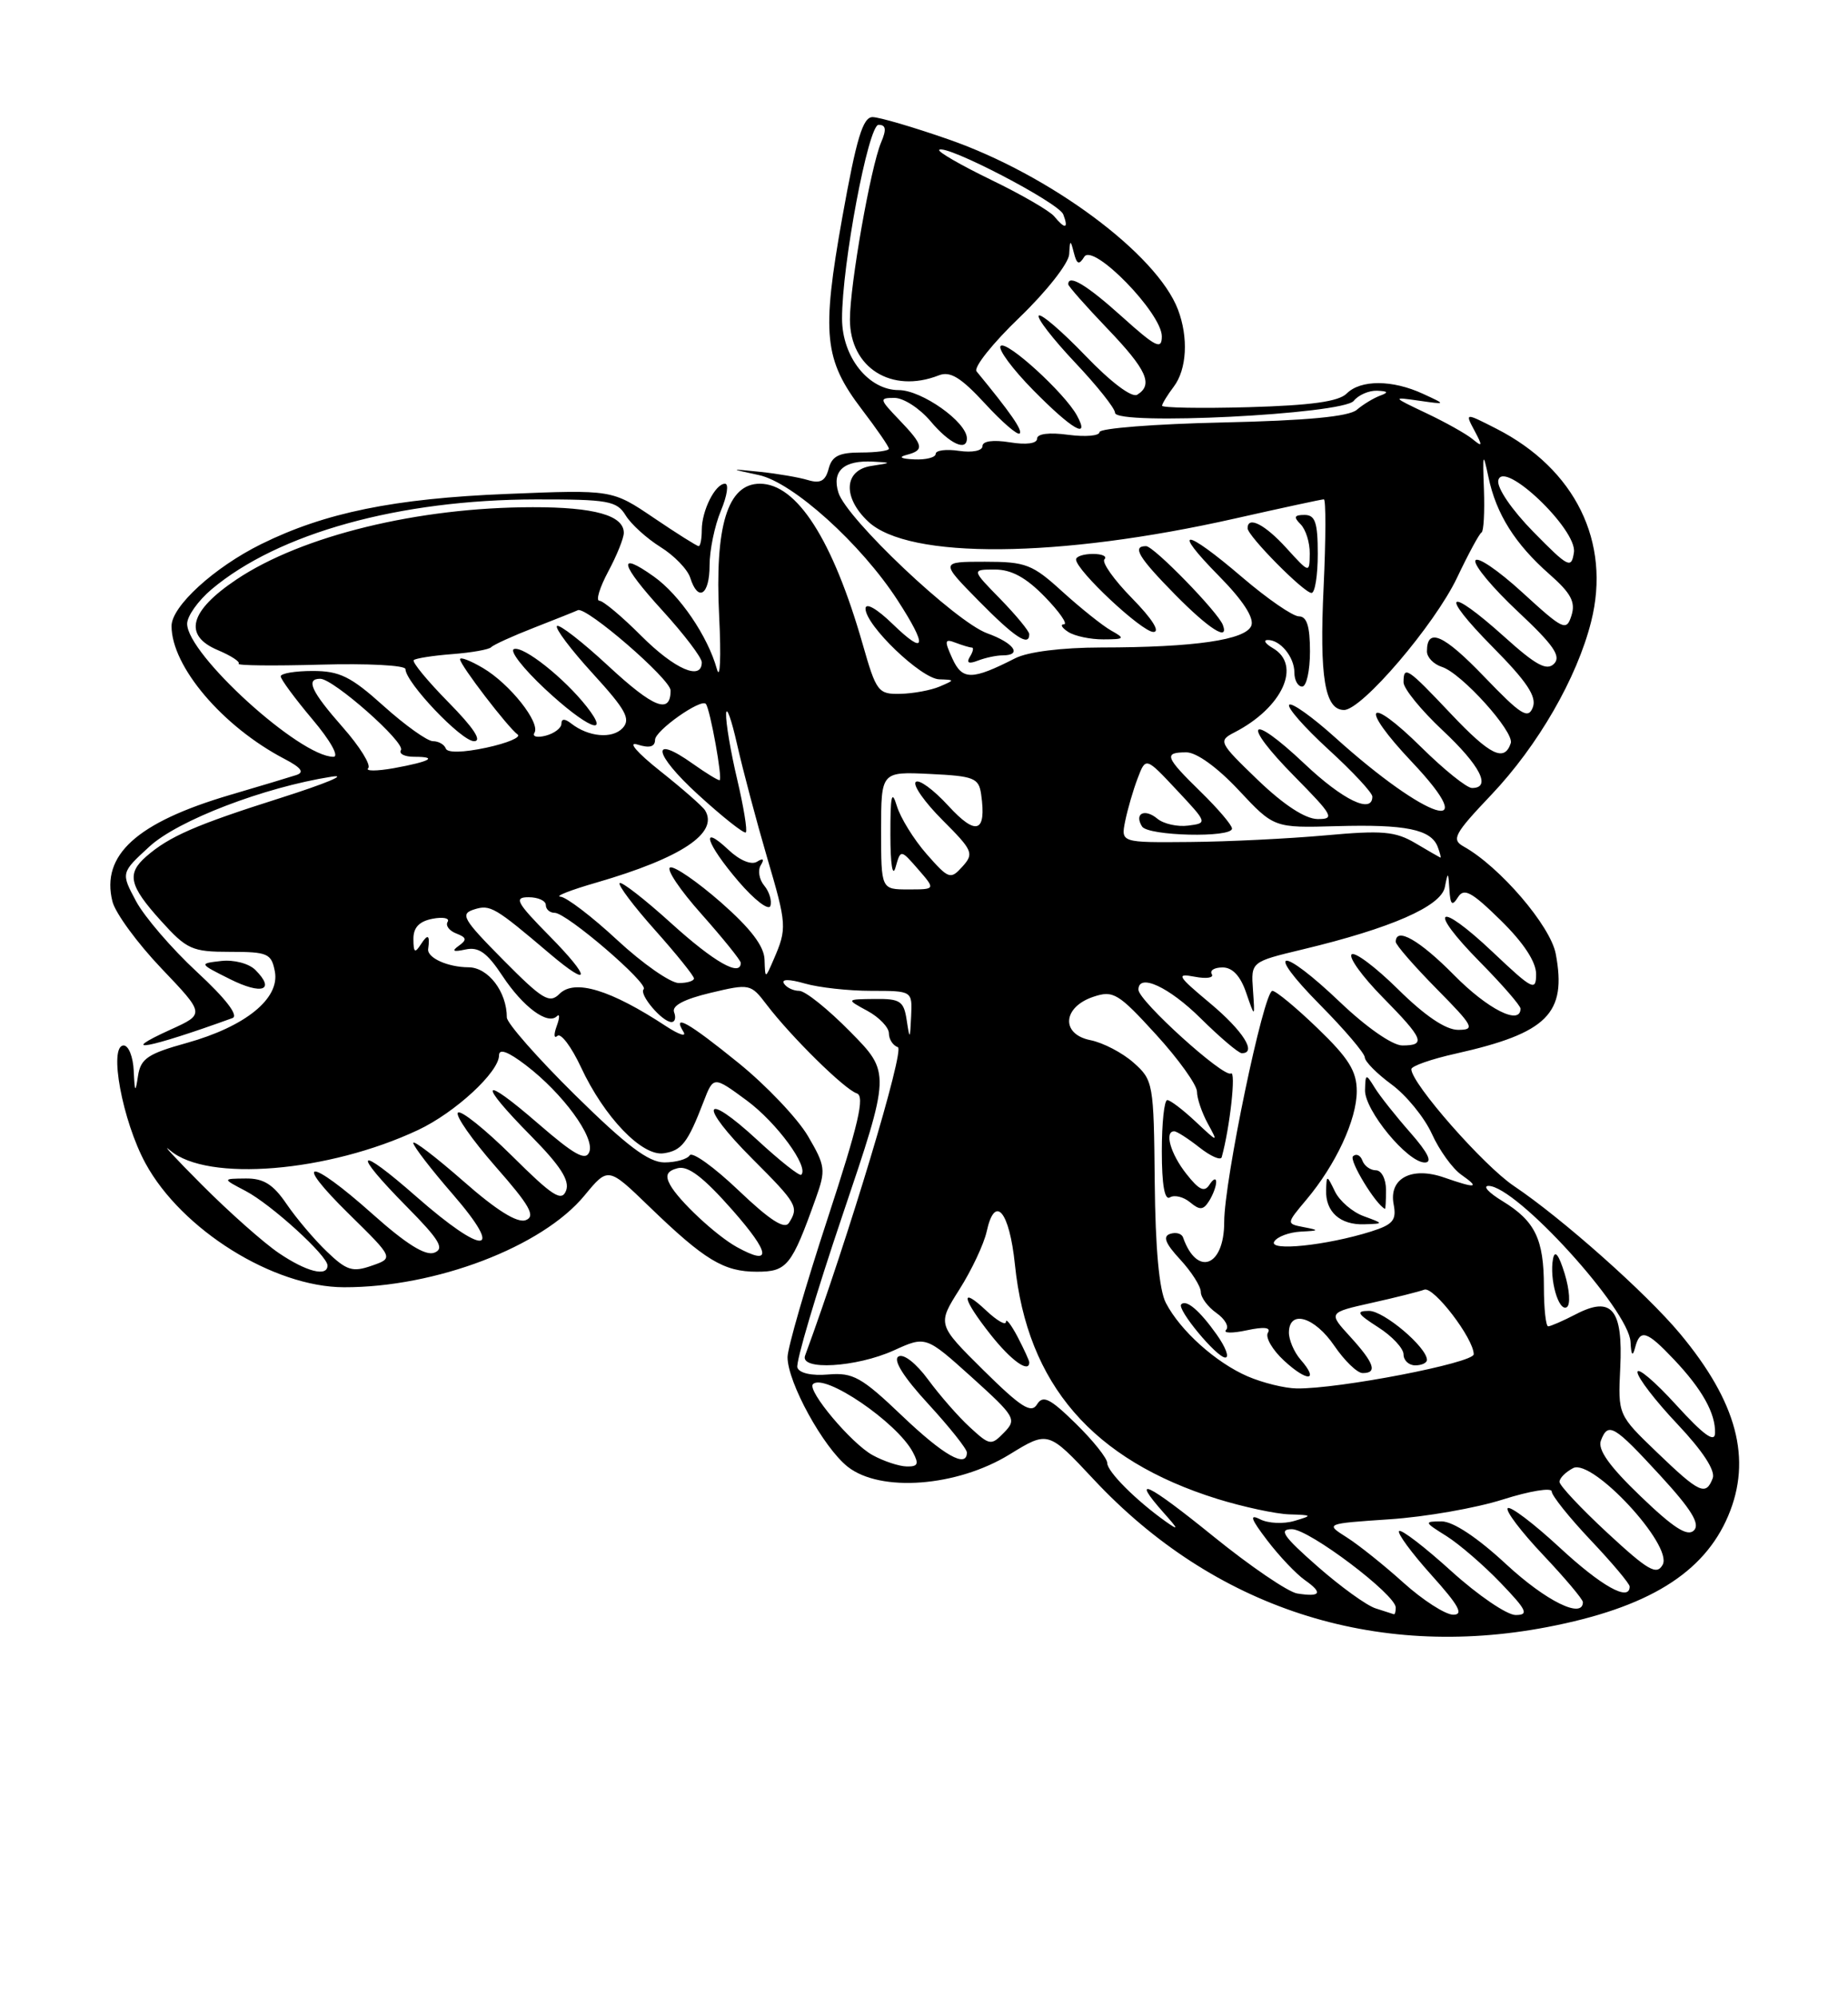 <?xml version="1.0" encoding="UTF-8" standalone="no"?>
<!DOCTYPE svg PUBLIC "-//W3C//DTD SVG 1.1//EN" "http://www.w3.org/Graphics/SVG/1.1/DTD/svg11.dtd" >
<svg xmlns="http://www.w3.org/2000/svg" xmlns:xlink="http://www.w3.org/1999/xlink" version="1.1" viewBox="0 0 237 256">
 <g >
 <path fill="currentColor"
d=" M 198.41 208.55 C 211.32 206.08 218.52 201.65 221.64 194.28 C 224.71 187.02 222.77 179.71 215.45 170.93 C 211.12 165.74 200.35 156.17 194.15 152.01 C 190.26 149.40 181.00 138.86 181.00 137.04 C 181.00 136.64 183.57 135.74 186.72 135.04 C 198.45 132.41 200.96 129.91 199.52 122.26 C 198.85 118.67 192.34 111.08 187.71 108.50 C 186.11 107.61 186.48 106.90 191.25 101.88 C 197.24 95.57 202.25 86.89 204.06 79.67 C 206.63 69.48 202.02 60.11 191.91 54.95 C 187.87 52.89 187.87 52.89 189.10 55.20 C 190.16 57.19 190.13 57.34 188.86 56.29 C 188.05 55.62 185.39 54.13 182.94 52.97 C 178.50 50.86 178.50 50.86 182.00 51.36 C 185.50 51.86 185.50 51.86 182.50 50.48 C 178.57 48.66 174.50 48.65 172.71 50.44 C 171.68 51.47 168.14 51.96 160.13 52.19 C 154.01 52.36 149.01 52.27 149.03 52.00 C 149.05 51.73 149.72 50.63 150.53 49.56 C 152.21 47.34 152.43 43.26 151.07 39.68 C 148.36 32.56 134.64 22.38 121.63 17.86 C 117.16 16.30 112.78 15.02 111.91 15.01 C 110.66 15.00 109.84 17.72 108.02 27.87 C 105.34 42.87 105.68 46.11 110.54 52.49 C 112.44 54.98 114.00 57.24 114.00 57.51 C 114.00 57.78 112.38 58.00 110.41 58.00 C 107.61 58.00 106.69 58.46 106.27 60.08 C 105.86 61.65 105.21 62.01 103.61 61.53 C 102.45 61.18 99.70 60.71 97.50 60.48 C 93.50 60.07 93.50 60.07 97.32 60.89 C 101.69 61.83 110.44 69.72 115.12 76.95 C 118.99 82.92 118.75 84.12 114.50 80.00 C 112.44 78.00 111.00 77.19 111.00 78.01 C 111.00 80.15 118.13 86.99 120.45 87.07 C 122.48 87.14 122.48 87.15 120.50 88.00 C 119.40 88.47 117.14 88.89 115.49 88.93 C 112.63 89.00 112.38 88.68 110.64 82.58 C 106.80 69.18 102.20 62.00 97.45 62.00 C 93.31 62.00 91.65 67.39 92.23 79.00 C 92.49 84.22 92.36 87.27 91.94 85.76 C 90.77 81.54 87.17 76.26 83.87 73.91 C 79.07 70.49 79.53 72.32 84.96 78.26 C 87.73 81.30 90.00 84.28 90.00 84.89 C 90.00 87.30 86.52 85.78 82.24 81.50 C 79.76 79.02 77.35 77.00 76.87 77.00 C 76.39 77.00 76.90 75.32 78.00 73.26 C 79.10 71.21 80.00 68.98 80.00 68.30 C 80.00 66.06 76.23 65.00 68.32 65.01 C 53.64 65.02 38.73 68.66 30.35 74.26 C 24.29 78.31 23.46 81.45 27.94 83.33 C 29.64 84.05 30.84 84.83 30.60 85.07 C 30.36 85.31 35.07 85.36 41.08 85.19 C 47.09 85.02 52.00 85.27 52.00 85.76 C 52.00 87.46 59.17 95.00 60.79 95.00 C 61.87 95.00 60.75 93.30 57.52 90.02 C 54.83 87.29 52.82 84.85 53.06 84.61 C 53.30 84.38 55.52 84.03 58.00 83.84 C 60.48 83.65 62.73 83.25 63.00 82.95 C 63.27 82.65 65.75 81.52 68.50 80.45 C 71.24 79.38 73.77 78.37 74.11 78.21 C 75.19 77.71 86.00 87.05 86.00 88.50 C 86.00 91.59 83.84 90.75 78.04 85.38 C 74.69 82.27 71.71 79.96 71.43 80.24 C 71.15 80.52 73.22 83.27 76.03 86.34 C 80.27 90.98 80.92 92.17 79.85 93.32 C 78.52 94.74 75.46 94.46 73.25 92.73 C 72.43 92.09 72.00 92.10 72.00 92.76 C 72.00 93.31 71.10 94.00 70.00 94.29 C 68.90 94.58 68.24 94.42 68.54 93.93 C 69.34 92.64 65.38 87.65 61.95 85.63 C 60.33 84.67 59.00 84.16 59.00 84.50 C 59.00 85.24 65.12 93.22 66.38 94.14 C 66.87 94.49 65.07 95.25 62.38 95.83 C 59.39 96.47 57.37 96.51 57.17 95.94 C 56.98 95.42 56.24 95.00 55.52 95.00 C 54.81 95.00 51.96 92.97 49.21 90.50 C 45.00 86.71 43.56 86.00 40.10 86.00 C 37.85 86.00 36.00 86.31 36.00 86.69 C 36.00 87.06 37.83 89.54 40.06 92.19 C 42.38 94.93 43.53 97.00 42.76 97.00 C 38.45 97.00 24.00 83.86 24.00 79.95 C 24.00 78.97 25.41 76.99 27.14 75.53 C 35.71 68.33 51.21 64.04 68.74 64.01 C 78.01 64.00 79.10 64.20 80.24 66.06 C 80.93 67.19 82.94 69.01 84.70 70.11 C 86.46 71.20 88.18 72.98 88.52 74.05 C 89.52 77.22 91.00 76.28 91.00 72.47 C 91.00 70.53 91.65 67.38 92.45 65.47 C 93.25 63.56 93.49 62.00 92.98 62.00 C 91.73 62.00 90.00 65.43 90.00 67.93 C 90.00 69.07 89.82 70.00 89.60 70.00 C 89.38 70.00 86.79 68.37 83.85 66.38 C 78.50 62.76 78.50 62.76 65.00 63.31 C 50.54 63.89 41.66 65.71 33.50 69.74 C 27.47 72.72 22.00 77.71 22.00 80.24 C 22.00 85.43 28.56 93.14 36.50 97.28 C 38.64 98.40 39.07 98.99 38.00 99.34 C 37.17 99.61 33.35 100.76 29.50 101.89 C 17.53 105.42 12.93 109.59 14.42 115.55 C 14.80 117.04 17.62 120.89 20.69 124.11 C 26.28 129.97 26.28 129.97 21.89 131.96 C 14.78 135.19 19.03 134.40 29.81 130.49 C 30.64 130.19 28.97 128.01 25.26 124.58 C 22.04 121.60 18.52 117.51 17.45 115.51 C 15.50 111.87 15.50 111.87 19.16 108.51 C 22.82 105.14 33.86 100.91 42.52 99.55 C 44.71 99.21 41.78 100.43 36.00 102.27 C 25.08 105.73 21.70 107.21 18.75 109.78 C 16.22 111.99 16.56 113.51 20.62 118.00 C 23.96 121.70 24.62 122.00 29.50 122.00 C 34.34 122.00 34.81 122.21 35.25 124.52 C 35.91 127.99 31.47 131.58 23.94 133.68 C 18.96 135.06 18.04 135.68 17.70 137.90 C 17.36 140.14 17.28 140.05 17.15 137.25 C 17.07 135.46 16.49 134.00 15.86 134.00 C 13.90 134.00 15.69 143.65 18.66 149.11 C 23.29 157.62 35.07 164.97 44.11 164.99 C 55.87 165.02 69.54 159.81 74.96 153.23 C 77.99 149.56 77.99 149.56 83.24 154.63 C 90.37 161.52 92.82 163.00 97.06 163.00 C 100.94 163.00 101.52 162.28 104.62 153.60 C 105.93 149.95 105.86 149.44 103.61 145.60 C 102.28 143.35 98.29 139.14 94.72 136.25 C 88.30 131.05 86.17 129.84 87.65 132.25 C 88.08 132.94 87.09 132.62 85.46 131.56 C 78.30 126.85 73.69 125.45 71.75 127.39 C 70.47 128.67 69.58 128.13 64.53 123.03 C 59.34 117.79 58.97 117.14 60.82 116.56 C 62.87 115.91 63.46 116.26 70.52 122.25 C 75.82 126.74 75.80 125.38 70.50 120.00 C 66.22 115.66 65.87 115.00 67.79 115.00 C 69.00 115.00 70.00 115.45 70.00 116.00 C 70.00 116.55 70.51 117.00 71.14 117.00 C 72.67 117.00 83.25 126.08 82.55 126.79 C 81.90 127.43 84.93 131.00 86.12 131.00 C 86.57 131.00 86.72 130.43 86.45 129.74 C 86.13 128.91 87.72 128.07 91.11 127.26 C 96.15 126.06 96.28 126.09 98.32 128.77 C 101.47 132.90 108.32 139.64 109.88 140.14 C 110.94 140.49 110.11 144.07 106.13 156.21 C 103.31 164.81 101.00 172.79 101.00 173.95 C 101.00 177.18 105.59 185.53 108.72 188.00 C 112.92 191.31 122.73 190.56 129.47 186.42 C 134.42 183.38 134.42 183.38 140.27 189.63 C 155.66 206.08 176.27 212.79 198.41 208.55 Z  M 32.75 124.32 C 31.92 123.49 30.00 122.99 28.38 123.17 C 25.50 123.50 25.50 123.50 29.50 125.50 C 33.62 127.56 35.36 126.93 32.75 124.32 Z  M 75.24 90.57 C 72.35 86.90 67.15 82.78 65.92 83.19 C 65.31 83.40 67.09 85.68 69.87 88.28 C 75.21 93.27 78.45 94.66 75.24 90.57 Z  M 176.42 206.15 C 175.27 205.79 171.91 203.36 168.94 200.75 C 164.57 196.91 163.94 196.00 165.68 196.00 C 167.89 196.00 179.00 204.38 179.00 206.05 C 179.00 206.57 178.89 206.96 178.75 206.90 C 178.61 206.85 177.56 206.51 176.42 206.15 Z  M 180.00 202.87 C 177.53 200.64 174.25 198.02 172.72 197.05 C 169.94 195.29 169.94 195.29 178.22 194.73 C 182.77 194.43 189.31 193.29 192.75 192.19 C 196.19 191.10 199.00 190.64 199.00 191.16 C 199.00 191.69 201.25 194.50 204.00 197.41 C 206.75 200.31 209.00 202.99 209.00 203.35 C 209.00 205.34 205.40 203.33 200.03 198.36 C 196.68 195.26 193.68 192.99 193.36 193.31 C 193.04 193.63 195.08 196.32 197.89 199.29 C 200.70 202.26 203.00 204.99 203.00 205.35 C 203.00 207.55 198.27 205.22 193.17 200.50 C 189.45 197.05 186.35 195.00 184.87 195.00 C 182.60 195.01 182.63 195.09 185.50 196.88 C 187.15 197.92 190.28 200.62 192.45 202.88 C 195.82 206.39 196.11 207.00 194.37 207.00 C 193.26 207.00 189.54 204.47 186.13 201.38 C 182.71 198.28 179.70 195.97 179.43 196.24 C 179.16 196.50 181.02 199.03 183.56 201.86 C 187.11 205.80 187.76 206.99 186.34 206.96 C 185.33 206.93 182.47 205.09 180.00 202.87 Z  M 166.36 204.24 C 165.19 204.05 160.35 200.76 155.61 196.92 C 147.10 190.03 144.88 188.98 149.25 193.91 C 151.16 196.05 151.20 196.22 149.50 195.02 C 145.70 192.32 142.00 188.62 142.00 187.52 C 142.00 186.91 140.18 184.63 137.96 182.46 C 134.64 179.21 133.75 178.78 132.99 180.01 C 132.25 181.21 130.94 180.38 126.13 175.63 C 120.20 169.76 120.20 169.76 123.04 165.27 C 124.61 162.80 126.18 159.46 126.54 157.84 C 127.59 153.02 129.45 155.20 130.16 162.08 C 131.74 177.44 140.12 187.13 156.12 192.12 C 159.45 193.15 163.60 194.04 165.34 194.10 C 168.33 194.19 168.37 194.24 166.00 194.94 C 164.62 195.35 162.65 195.26 161.62 194.74 C 160.18 194.01 160.40 194.66 162.53 197.45 C 164.07 199.47 166.24 201.75 167.35 202.53 C 169.70 204.18 169.38 204.72 166.36 204.24 Z  M 132.00 174.61 C 132.00 174.40 131.33 172.94 130.51 171.36 C 129.68 169.79 129.01 168.92 129.01 169.42 C 129.00 169.93 127.88 169.29 126.50 168.00 C 123.06 164.76 123.36 166.41 127.08 171.11 C 129.70 174.41 132.00 176.05 132.00 174.61 Z  M 206.16 196.49 C 202.77 193.35 200.00 190.40 200.00 189.93 C 200.00 189.46 200.79 188.67 201.75 188.17 C 204.22 186.91 214.60 198.10 213.23 200.56 C 212.46 201.94 211.37 201.31 206.16 196.49 Z  M 210.40 191.78 C 206.39 187.94 204.87 185.79 205.31 184.64 C 206.24 182.22 206.97 182.65 212.93 189.13 C 216.94 193.49 218.06 195.34 217.24 196.16 C 216.41 196.99 214.62 195.84 210.40 191.78 Z  M 212.50 186.15 C 207.50 181.35 207.50 181.35 207.79 175.33 C 208.16 167.82 206.71 166.06 202.12 168.44 C 200.46 169.30 198.85 170.00 198.55 170.00 C 198.25 170.00 198.00 167.72 198.00 164.93 C 198.00 158.82 196.88 156.51 192.69 153.95 C 190.93 152.88 190.12 152.01 190.89 152.00 C 194.44 151.99 208.90 167.86 209.11 172.00 C 209.19 173.70 209.38 173.94 209.69 172.75 C 210.33 170.29 211.17 170.54 214.68 174.25 C 218.29 178.06 220.02 181.15 219.95 183.68 C 219.92 184.98 218.48 183.93 214.95 180.06 C 212.23 177.07 210.00 175.18 210.00 175.87 C 210.00 176.56 212.30 179.55 215.12 182.53 C 218.38 185.98 220.02 188.50 219.65 189.47 C 218.77 191.77 217.95 191.39 212.50 186.15 Z  M 200.67 163.27 C 199.91 160.80 199.40 160.15 199.17 161.35 C 198.68 163.92 199.89 168.19 200.94 167.54 C 201.42 167.24 201.30 165.34 200.67 163.27 Z  M 111.91 186.51 C 109.20 185.04 103.46 178.21 104.26 177.41 C 105.71 175.96 115.01 182.28 117.06 186.11 C 117.88 187.64 117.73 187.99 116.29 187.96 C 115.30 187.94 113.33 187.29 111.91 186.51 Z  M 115.65 181.43 C 110.50 176.52 109.39 175.90 106.23 176.17 C 104.09 176.36 102.50 176.00 102.26 175.28 C 102.04 174.61 104.64 165.84 108.04 155.78 C 114.22 137.49 114.22 137.49 109.05 132.25 C 106.21 129.36 103.27 127.00 102.50 127.00 C 101.74 127.00 100.86 126.58 100.54 126.06 C 100.18 125.48 101.20 125.48 103.22 126.06 C 105.02 126.58 108.85 127.00 111.74 127.00 C 117.00 127.00 117.00 127.00 116.85 130.25 C 116.71 133.27 116.67 133.31 116.28 130.75 C 115.91 128.31 115.45 128.00 112.18 128.04 C 108.50 128.08 108.50 128.08 111.25 129.57 C 112.76 130.39 114.00 131.69 114.00 132.45 C 114.00 133.21 114.52 134.01 115.15 134.22 C 116.06 134.52 108.80 158.66 103.25 173.75 C 102.53 175.69 109.82 175.26 114.62 173.09 C 118.73 171.22 118.73 171.22 124.62 176.52 C 130.22 181.58 130.42 181.92 128.77 183.61 C 127.12 185.31 126.93 185.28 124.39 182.94 C 122.92 181.60 120.52 178.85 119.04 176.84 C 117.48 174.72 115.87 173.46 115.22 173.87 C 114.50 174.31 115.88 176.51 119.05 179.95 C 121.77 182.91 124.00 185.71 124.00 186.17 C 124.00 188.24 121.03 186.56 115.65 181.43 Z  M 160.00 176.41 C 155.92 174.64 151.37 170.56 149.52 167.00 C 148.66 165.36 148.17 160.02 148.09 151.50 C 147.97 138.83 147.90 138.44 145.37 136.20 C 143.95 134.94 141.46 133.64 139.84 133.32 C 136.01 132.55 136.27 129.07 140.25 127.75 C 142.77 126.91 143.43 127.31 148.25 132.59 C 151.14 135.75 153.50 139.05 153.51 139.92 C 153.51 140.79 154.14 142.62 154.89 144.00 C 156.25 146.49 156.24 146.48 153.32 143.75 C 151.71 142.24 150.08 141.00 149.70 141.00 C 149.31 141.00 149.00 143.95 149.00 147.56 C 149.00 151.86 149.36 153.90 150.04 153.47 C 150.62 153.12 151.78 153.40 152.62 154.10 C 153.87 155.14 154.32 155.11 155.06 153.94 C 155.56 153.15 155.97 152.05 155.97 151.50 C 155.97 150.95 155.59 151.10 155.12 151.83 C 154.47 152.86 153.78 152.54 152.14 150.45 C 150.11 147.88 149.30 145.00 150.59 145.00 C 150.92 145.00 152.37 145.93 153.82 147.07 C 155.27 148.21 156.55 148.77 156.68 148.32 C 157.74 144.49 158.54 137.16 157.86 137.59 C 156.93 138.16 146.00 128.27 146.00 126.85 C 146.00 124.69 149.91 126.49 154.00 130.54 C 156.47 132.98 158.84 134.99 159.25 134.99 C 161.25 135.01 159.41 132.11 155.19 128.59 C 150.98 125.07 150.78 124.73 153.22 125.19 C 154.72 125.48 155.70 125.33 155.41 124.86 C 155.12 124.38 155.74 124.00 156.80 124.00 C 158.06 124.00 159.09 125.10 159.82 127.25 C 160.94 130.50 160.94 130.50 160.69 126.89 C 160.43 123.28 160.43 123.28 167.01 121.70 C 178.42 118.97 184.82 116.16 185.30 113.70 C 185.69 111.68 185.74 111.71 185.88 114.00 C 186.00 115.98 186.23 116.19 186.98 115.00 C 187.75 113.77 188.73 114.30 192.46 117.96 C 195.39 120.83 197.00 123.28 197.00 124.85 C 197.00 127.10 196.56 126.87 191.44 122.03 C 184.32 115.30 182.95 116.36 189.81 123.31 C 192.66 126.20 195.00 128.89 195.00 129.28 C 195.00 131.48 190.80 129.36 186.50 125.00 C 182.07 120.51 179.00 118.75 179.00 120.72 C 179.00 121.11 181.35 123.81 184.22 126.72 C 188.99 131.55 189.23 132.00 187.00 132.00 C 185.41 132.00 182.74 130.20 179.31 126.81 C 176.41 123.95 173.73 121.94 173.34 122.33 C 172.94 122.72 174.73 125.19 177.31 127.81 C 182.58 133.16 182.93 134.00 179.84 134.00 C 178.59 134.00 175.26 131.69 171.91 128.50 C 164.24 121.18 162.00 121.42 169.28 128.78 C 172.43 131.96 175.01 134.99 175.03 135.53 C 175.04 136.06 176.59 137.62 178.47 139.00 C 180.35 140.38 182.67 143.22 183.63 145.32 C 184.58 147.43 186.29 149.79 187.41 150.57 C 189.84 152.28 189.34 152.36 185.22 150.93 C 181.04 149.47 178.09 151.03 178.73 154.36 C 179.12 156.39 178.66 156.95 175.85 157.84 C 170.13 159.64 162.62 160.42 163.42 159.13 C 163.80 158.51 165.33 157.94 166.81 157.86 C 169.21 157.74 169.25 157.68 167.22 157.29 C 164.95 156.85 164.95 156.85 167.52 153.79 C 171.32 149.28 174.00 143.51 174.00 139.86 C 174.00 137.30 172.97 135.64 169.00 131.82 C 166.26 129.17 163.63 127.00 163.18 127.00 C 162.07 127.00 156.99 151.38 157.00 156.64 C 157.00 162.37 153.50 163.67 151.72 158.60 C 151.54 158.10 150.80 157.90 150.06 158.15 C 149.09 158.47 149.46 159.39 151.36 161.44 C 152.81 163.01 154.00 164.88 154.00 165.59 C 154.00 166.30 154.90 167.51 155.99 168.28 C 157.09 169.05 157.65 170.03 157.24 170.46 C 156.83 170.88 158.02 170.91 159.88 170.51 C 162.13 170.03 163.04 170.13 162.60 170.83 C 162.25 171.41 163.18 173.02 164.68 174.40 C 167.67 177.17 169.24 177.06 166.79 174.26 C 165.95 173.29 165.28 171.71 165.30 170.75 C 165.36 167.82 168.60 168.79 171.12 172.49 C 172.43 174.41 174.06 175.99 174.75 175.99 C 176.69 176.00 176.25 174.72 173.17 171.34 C 170.33 168.24 170.33 168.24 175.92 166.99 C 178.99 166.31 182.02 165.54 182.66 165.30 C 183.85 164.84 189.00 171.57 189.00 173.58 C 189.00 174.69 171.68 178.04 166.30 177.96 C 164.76 177.94 161.93 177.24 160.00 176.41 Z  M 183.00 174.30 C 183.00 172.69 177.46 168.00 175.56 168.02 C 173.85 168.03 174.05 168.39 176.75 170.12 C 178.54 171.26 180.00 172.83 180.00 173.60 C 180.00 174.37 180.68 175.00 181.50 175.00 C 182.32 175.00 183.00 174.69 183.00 174.30 Z  M 156.02 171.03 C 153.83 167.95 152.14 166.52 151.49 167.18 C 150.88 167.78 156.04 174.00 157.14 174.00 C 157.69 174.00 157.18 172.66 156.02 171.03 Z  M 174.89 155.88 C 173.45 155.36 171.79 153.93 171.20 152.71 C 170.17 150.58 170.13 150.57 170.07 152.55 C 169.98 155.32 171.87 157.02 174.95 156.92 C 177.50 156.84 177.50 156.84 174.89 155.88 Z  M 177.75 152.50 C 177.75 151.12 177.17 150.00 176.46 150.00 C 175.75 150.00 174.97 149.44 174.72 148.75 C 174.47 148.06 173.93 147.82 173.52 148.20 C 172.97 148.71 176.45 154.43 177.62 154.94 C 177.69 154.98 177.75 153.88 177.75 152.50 Z  M 180.87 145.17 C 179.01 143.06 176.96 140.48 176.31 139.42 C 175.17 137.58 175.12 137.59 175.06 139.72 C 174.99 142.30 180.51 149.00 182.72 149.00 C 183.75 149.00 183.15 147.77 180.87 145.17 Z  M 35.76 160.61 C 33.82 159.30 29.38 155.36 25.89 151.86 C 22.40 148.36 20.57 146.38 21.83 147.46 C 26.59 151.53 42.10 150.25 53.63 144.83 C 58.37 142.60 64.00 137.41 64.00 135.26 C 64.00 134.36 65.15 134.78 67.43 136.52 C 72.17 140.13 76.30 145.77 75.58 147.64 C 75.12 148.85 73.68 148.05 69.00 144.00 C 61.65 137.63 61.16 138.57 68.14 145.64 C 71.87 149.42 73.09 151.32 72.60 152.60 C 72.03 154.07 70.89 153.34 65.66 148.15 C 62.21 144.74 59.09 142.24 58.73 142.61 C 58.36 142.97 60.54 146.08 63.55 149.52 C 67.96 154.53 68.72 155.89 67.43 156.39 C 66.35 156.80 63.68 155.14 59.41 151.38 C 55.88 148.29 53.00 146.09 53.00 146.49 C 53.00 146.90 55.29 149.88 58.10 153.11 C 64.82 160.87 62.11 161.02 53.40 153.38 C 45.70 146.62 44.98 147.39 52.18 154.68 C 56.38 158.93 57.04 160.05 55.70 160.56 C 54.56 161.00 52.07 159.44 47.77 155.60 C 39.62 148.33 37.35 148.34 44.77 155.62 C 50.50 161.25 50.50 161.25 47.67 162.23 C 45.22 163.09 44.45 162.85 41.92 160.42 C 40.32 158.89 37.99 156.14 36.75 154.32 C 35.03 151.79 33.79 151.02 31.50 151.05 C 28.50 151.08 28.50 151.08 31.50 152.65 C 34.79 154.38 42.00 160.94 42.00 162.20 C 42.00 163.70 39.29 163.00 35.76 160.61 Z  M 94.50 159.84 C 91.84 158.37 87.05 153.90 85.94 151.86 C 85.28 150.65 85.53 150.09 86.91 149.73 C 88.25 149.38 90.23 150.90 93.95 155.12 C 98.83 160.67 99.02 162.33 94.50 159.84 Z  M 94.71 152.57 C 91.58 149.59 88.77 147.57 88.45 148.08 C 88.14 148.58 86.67 148.99 85.19 148.99 C 83.16 148.97 80.34 146.84 73.75 140.35 C 68.94 135.61 65.00 131.13 65.00 130.41 C 65.00 127.12 62.62 124.00 60.09 123.98 C 57.42 123.97 54.76 122.76 54.91 121.64 C 55.16 119.84 54.88 119.64 54.00 121.00 C 53.21 122.23 53.03 122.11 53.02 120.37 C 53.00 118.89 53.76 118.09 55.47 117.76 C 56.83 117.50 57.70 117.68 57.41 118.15 C 57.11 118.63 57.61 119.30 58.52 119.65 C 59.85 120.16 59.91 120.46 58.83 121.23 C 57.88 121.91 58.12 122.04 59.69 121.70 C 61.38 121.33 62.46 122.09 64.43 125.07 C 67.08 129.08 70.25 131.42 71.42 130.25 C 71.80 129.87 71.79 130.45 71.39 131.53 C 71.00 132.61 71.04 133.17 71.49 132.77 C 71.93 132.37 73.28 134.17 74.50 136.77 C 77.48 143.18 82.34 148.24 85.12 147.82 C 87.43 147.48 88.20 146.48 90.23 141.21 C 91.50 137.91 91.50 137.91 95.78 141.06 C 99.61 143.89 103.77 149.56 102.76 150.57 C 102.55 150.79 100.02 148.79 97.15 146.14 C 90.08 139.61 89.51 141.55 96.46 148.50 C 102.23 154.27 102.48 154.70 101.18 156.74 C 100.62 157.62 98.73 156.40 94.71 152.57 Z  M 79.17 120.50 C 75.91 117.47 72.62 114.97 71.87 114.93 C 71.11 114.89 73.20 114.07 76.50 113.12 C 87.39 109.96 92.20 106.76 90.42 103.86 C 90.09 103.34 87.50 101.07 84.66 98.82 C 81.68 96.45 80.45 95.02 81.75 95.43 C 83.30 95.92 84.00 95.73 84.01 94.82 C 84.01 93.65 89.89 89.50 90.52 90.22 C 91.07 90.85 92.72 100.00 92.28 100.00 C 92.02 100.00 90.50 99.06 88.89 97.92 C 83.36 93.98 83.77 96.59 89.51 101.83 C 92.67 104.72 95.43 106.90 95.65 106.69 C 95.87 106.47 95.37 103.41 94.54 99.89 C 93.71 96.38 93.07 92.60 93.12 91.50 C 93.16 90.40 93.81 92.20 94.55 95.50 C 95.30 98.80 97.01 105.24 98.35 109.81 C 100.92 118.54 100.95 118.99 99.21 123.00 C 98.13 125.50 98.13 125.50 98.05 123.00 C 98.00 121.27 96.27 119.01 92.47 115.67 C 89.44 113.02 86.51 111.00 85.95 111.18 C 85.39 111.37 87.20 114.07 89.97 117.17 C 92.73 120.28 95.00 123.09 95.00 123.41 C 95.00 125.26 91.59 123.32 86.13 118.38 C 82.71 115.28 79.71 112.95 79.47 113.19 C 79.23 113.44 81.27 116.15 84.02 119.23 C 86.76 122.30 89.00 125.09 89.00 125.41 C 89.00 125.73 88.13 126.00 87.06 126.00 C 85.99 126.00 82.44 123.53 79.17 120.50 Z  M 98.01 113.51 C 97.36 112.73 97.16 111.55 97.57 110.89 C 98.05 110.11 97.88 109.95 97.08 110.45 C 96.36 110.90 94.86 110.28 93.43 108.93 C 89.70 105.43 90.55 108.11 94.70 112.96 C 96.74 115.34 98.58 116.76 98.80 116.11 C 99.01 115.46 98.66 114.29 98.01 113.51 Z  M 113.00 106.45 C 113.00 98.90 113.00 98.90 119.25 99.20 C 124.92 99.47 125.53 99.71 125.83 101.82 C 126.53 106.74 125.20 107.19 121.61 103.27 C 119.71 101.20 117.83 99.83 117.44 100.23 C 117.04 100.63 118.59 102.83 120.88 105.12 C 124.77 109.01 124.94 109.40 123.43 111.07 C 121.90 112.77 121.67 112.69 118.83 109.46 C 117.19 107.59 115.47 104.81 115.01 103.28 C 114.36 101.14 114.18 101.99 114.19 107.00 C 114.19 110.77 114.47 112.52 114.85 111.17 C 115.51 108.85 115.51 108.85 117.75 111.42 C 119.99 114.00 119.99 114.00 116.49 114.00 C 113.00 114.00 113.00 114.00 113.00 106.45 Z  M 181.50 108.06 C 178.94 106.55 177.26 106.41 170.00 107.07 C 165.32 107.49 157.51 107.88 152.62 107.92 C 143.75 108.00 143.75 108.00 144.30 105.25 C 144.61 103.74 145.32 101.27 145.90 99.76 C 146.94 97.02 146.94 97.02 150.91 101.26 C 154.87 105.48 154.87 105.50 152.38 105.82 C 151.01 106.00 149.22 105.60 148.42 104.93 C 146.79 103.58 145.43 104.27 146.46 105.93 C 147.22 107.16 158.00 107.41 158.00 106.20 C 158.00 105.76 156.20 103.65 154.00 101.50 C 149.40 97.01 149.19 96.43 152.16 96.43 C 153.45 96.43 156.14 98.37 158.86 101.28 C 163.39 106.12 163.39 106.12 171.44 105.89 C 180.27 105.64 183.52 106.30 184.38 108.54 C 184.68 109.34 184.84 109.96 184.72 109.92 C 184.60 109.87 183.15 109.04 181.50 108.06 Z  M 161.32 99.98 C 156.30 95.15 156.21 94.96 158.32 93.87 C 164.48 90.70 166.97 85.25 163.25 83.08 C 162.29 82.52 161.97 82.05 162.55 82.03 C 164.17 81.98 166.00 84.20 166.00 86.20 C 166.00 87.19 166.45 88.00 167.00 88.00 C 167.55 88.00 168.00 85.97 168.00 83.50 C 168.00 80.28 167.60 79.00 166.58 79.00 C 165.80 79.00 162.54 76.75 159.33 74.01 C 151.90 67.65 150.13 67.54 156.32 73.82 C 159.39 76.93 160.86 79.19 160.48 80.19 C 159.78 82.02 153.21 82.98 141.20 82.99 C 136.16 83.00 131.84 83.54 130.20 84.37 C 124.64 87.20 123.41 87.21 122.13 84.39 C 121.09 82.10 121.14 81.84 122.55 82.38 C 123.44 82.72 124.38 83.00 124.64 83.00 C 124.90 83.00 124.79 83.53 124.39 84.17 C 123.90 84.97 124.23 85.13 125.42 84.67 C 126.38 84.30 127.80 84.00 128.58 84.00 C 131.16 84.00 130.06 82.42 126.60 81.17 C 122.54 79.70 108.56 66.49 107.52 63.13 C 106.66 60.35 108.23 58.96 112.00 59.17 C 114.39 59.29 114.38 59.32 111.75 59.72 C 108.23 60.25 108.03 63.74 111.34 66.85 C 116.53 71.72 135.76 71.56 158.38 66.46 C 164.37 65.11 169.50 64.00 169.78 64.00 C 170.05 64.00 170.04 69.05 169.75 75.22 C 169.20 86.79 169.90 91.00 172.37 91.00 C 174.66 91.00 183.98 80.09 186.86 74.05 C 188.31 71.00 189.72 68.39 190.00 68.25 C 190.28 68.11 190.41 65.64 190.31 62.75 C 190.13 58.02 190.19 57.86 190.89 61.16 C 191.88 65.88 194.30 69.72 198.71 73.60 C 201.47 76.02 202.08 77.17 201.54 78.88 C 200.89 80.94 200.52 80.77 195.21 75.91 C 192.11 73.08 189.42 71.25 189.21 71.86 C 189.01 72.46 191.47 75.40 194.68 78.40 C 199.22 82.65 200.24 84.11 199.31 85.07 C 198.37 86.02 196.99 85.28 192.95 81.64 C 185.56 75.00 184.48 75.90 191.42 82.92 C 195.84 87.38 197.10 89.29 196.58 90.66 C 195.98 92.23 195.07 91.65 190.35 86.74 C 185.13 81.31 183.00 80.37 183.00 83.49 C 183.00 84.25 183.86 85.14 184.92 85.48 C 187.43 86.27 194.23 93.81 193.75 95.26 C 192.93 97.70 191.12 96.82 186.11 91.53 C 180.47 85.56 180.00 85.25 180.00 87.46 C 180.00 88.26 182.25 91.02 185.00 93.60 C 189.83 98.12 191.31 101.00 188.78 101.00 C 188.11 101.00 185.20 98.66 182.31 95.81 C 175.29 88.88 174.24 90.44 181.07 97.66 C 190.40 107.53 183.04 105.17 171.21 94.51 C 168.30 91.89 165.66 90.01 165.34 90.33 C 165.01 90.65 167.28 93.23 170.37 96.06 C 173.47 98.89 176.00 101.61 176.00 102.10 C 176.00 104.38 172.22 102.55 167.29 97.89 C 160.15 91.14 159.09 92.51 166.02 99.52 C 170.97 104.54 171.22 105.00 168.97 104.98 C 167.39 104.96 164.64 103.17 161.32 99.98 Z  M 132.00 81.29 C 132.00 80.90 130.33 78.88 128.30 76.79 C 124.59 73.00 124.59 73.00 127.60 73.00 C 129.72 73.00 131.60 74.03 134.00 76.50 C 135.87 78.42 136.97 80.01 136.45 80.02 C 135.93 80.02 136.18 80.47 137.00 81.00 C 137.82 81.53 139.85 81.96 141.50 81.95 C 144.24 81.94 144.33 81.84 142.50 80.82 C 141.40 80.20 138.60 77.96 136.27 75.85 C 132.40 72.32 131.56 72.00 126.31 72.00 C 120.58 72.00 120.58 72.00 125.50 77.00 C 130.13 81.70 132.00 82.94 132.00 81.29 Z  M 145.19 76.69 C 142.86 74.32 141.27 72.07 141.64 71.69 C 142.02 71.31 141.36 71.00 140.17 71.00 C 138.97 71.00 138.00 71.32 138.00 71.71 C 138.00 73.10 146.44 81.00 147.92 81.00 C 148.83 81.00 147.76 79.31 145.19 76.69 Z  M 156.83 80.11 C 156.22 78.46 147.97 70.00 146.98 70.00 C 145.14 70.00 146.00 71.43 150.71 76.22 C 155.06 80.63 157.64 82.27 156.83 80.11 Z  M 169.00 71.00 C 169.00 66.96 168.67 66.00 167.30 66.00 C 165.98 66.00 165.87 66.27 166.80 67.20 C 167.46 67.86 167.99 69.55 167.97 70.95 C 167.94 73.50 167.94 73.50 164.98 70.25 C 162.22 67.21 160.00 66.08 160.00 67.71 C 160.00 68.69 167.23 76.00 168.20 76.00 C 168.64 76.00 169.00 73.75 169.00 71.00 Z  M 47.22 98.46 C 47.61 98.06 46.15 95.70 43.97 93.23 C 39.92 88.63 39.16 87.00 41.07 87.00 C 42.76 87.00 52.01 95.17 51.42 96.14 C 51.12 96.61 51.88 97.00 53.11 97.00 C 56.27 97.00 55.17 97.61 50.50 98.46 C 48.30 98.85 46.82 98.85 47.22 98.46 Z  M 196.65 68.17 C 193.88 65.35 191.96 62.53 192.15 61.58 C 192.74 58.79 202.30 67.88 201.85 70.80 C 201.53 72.94 201.15 72.75 196.65 68.17 Z  M 116.25 58.31 C 118.59 57.70 118.47 57.10 115.31 53.80 C 112.76 51.14 112.73 51.00 114.72 51.00 C 115.88 51.00 117.96 52.35 119.35 54.00 C 121.76 56.87 124.00 57.92 124.00 56.19 C 124.00 54.10 118.21 50.00 115.26 50.00 C 111.38 50.00 108.00 45.75 107.99 40.85 C 107.97 33.98 111.36 16.00 112.67 16.00 C 113.62 16.00 113.71 16.59 113.00 18.25 C 111.66 21.42 109.00 36.49 109.00 40.94 C 109.00 47.14 114.33 50.49 120.40 48.11 C 121.86 47.54 123.22 48.37 126.30 51.70 C 128.49 54.09 130.51 55.83 130.77 55.56 C 131.17 55.16 129.59 52.88 125.24 47.60 C 124.83 47.10 127.31 43.99 130.75 40.69 C 134.21 37.36 137.05 33.75 137.12 32.59 C 137.22 30.70 137.28 30.68 137.72 32.40 C 138.10 33.89 138.38 34.00 139.05 32.92 C 140.18 31.09 149.00 40.14 149.00 43.11 C 149.00 44.88 148.25 44.51 143.89 40.59 C 139.36 36.51 137.00 35.10 137.00 36.44 C 137.00 36.68 139.25 39.23 142.00 42.10 C 147.06 47.38 147.94 49.30 145.85 50.59 C 145.16 51.02 142.47 48.99 139.22 45.61 C 136.21 42.48 133.51 40.16 133.22 40.45 C 132.93 40.74 135.01 43.43 137.84 46.43 C 140.68 49.43 143.00 52.34 143.00 52.91 C 143.00 54.57 172.22 53.11 173.61 51.38 C 174.22 50.62 175.57 50.04 176.61 50.08 C 178.02 50.14 178.12 50.30 177.00 50.71 C 176.18 51.01 174.82 51.83 174.00 52.53 C 172.97 53.40 167.58 53.91 156.76 54.15 C 148.10 54.34 141.01 54.90 141.01 55.38 C 141.00 55.87 139.20 56.02 137.00 55.73 C 134.56 55.40 133.00 55.59 133.00 56.23 C 133.00 56.85 131.61 57.04 129.50 56.69 C 127.36 56.35 126.00 56.53 126.00 57.18 C 126.00 57.77 124.71 58.04 123.00 57.79 C 121.35 57.54 120.00 57.72 120.00 58.17 C 120.00 58.63 118.76 58.95 117.25 58.88 C 115.56 58.81 115.17 58.59 116.25 58.31 Z  M 138.11 53.25 C 136.53 50.36 129.09 43.58 128.33 44.34 C 127.94 44.73 129.83 47.29 132.52 50.02 C 137.50 55.07 139.85 56.43 138.11 53.25 Z  M 135.19 27.72 C 134.60 27.02 130.96 24.91 127.08 23.04 C 123.21 21.16 120.22 19.44 120.45 19.21 C 121.25 18.42 135.78 25.97 136.36 27.48 C 137.07 29.34 136.60 29.43 135.19 27.72 Z "/>
</g>
</svg>